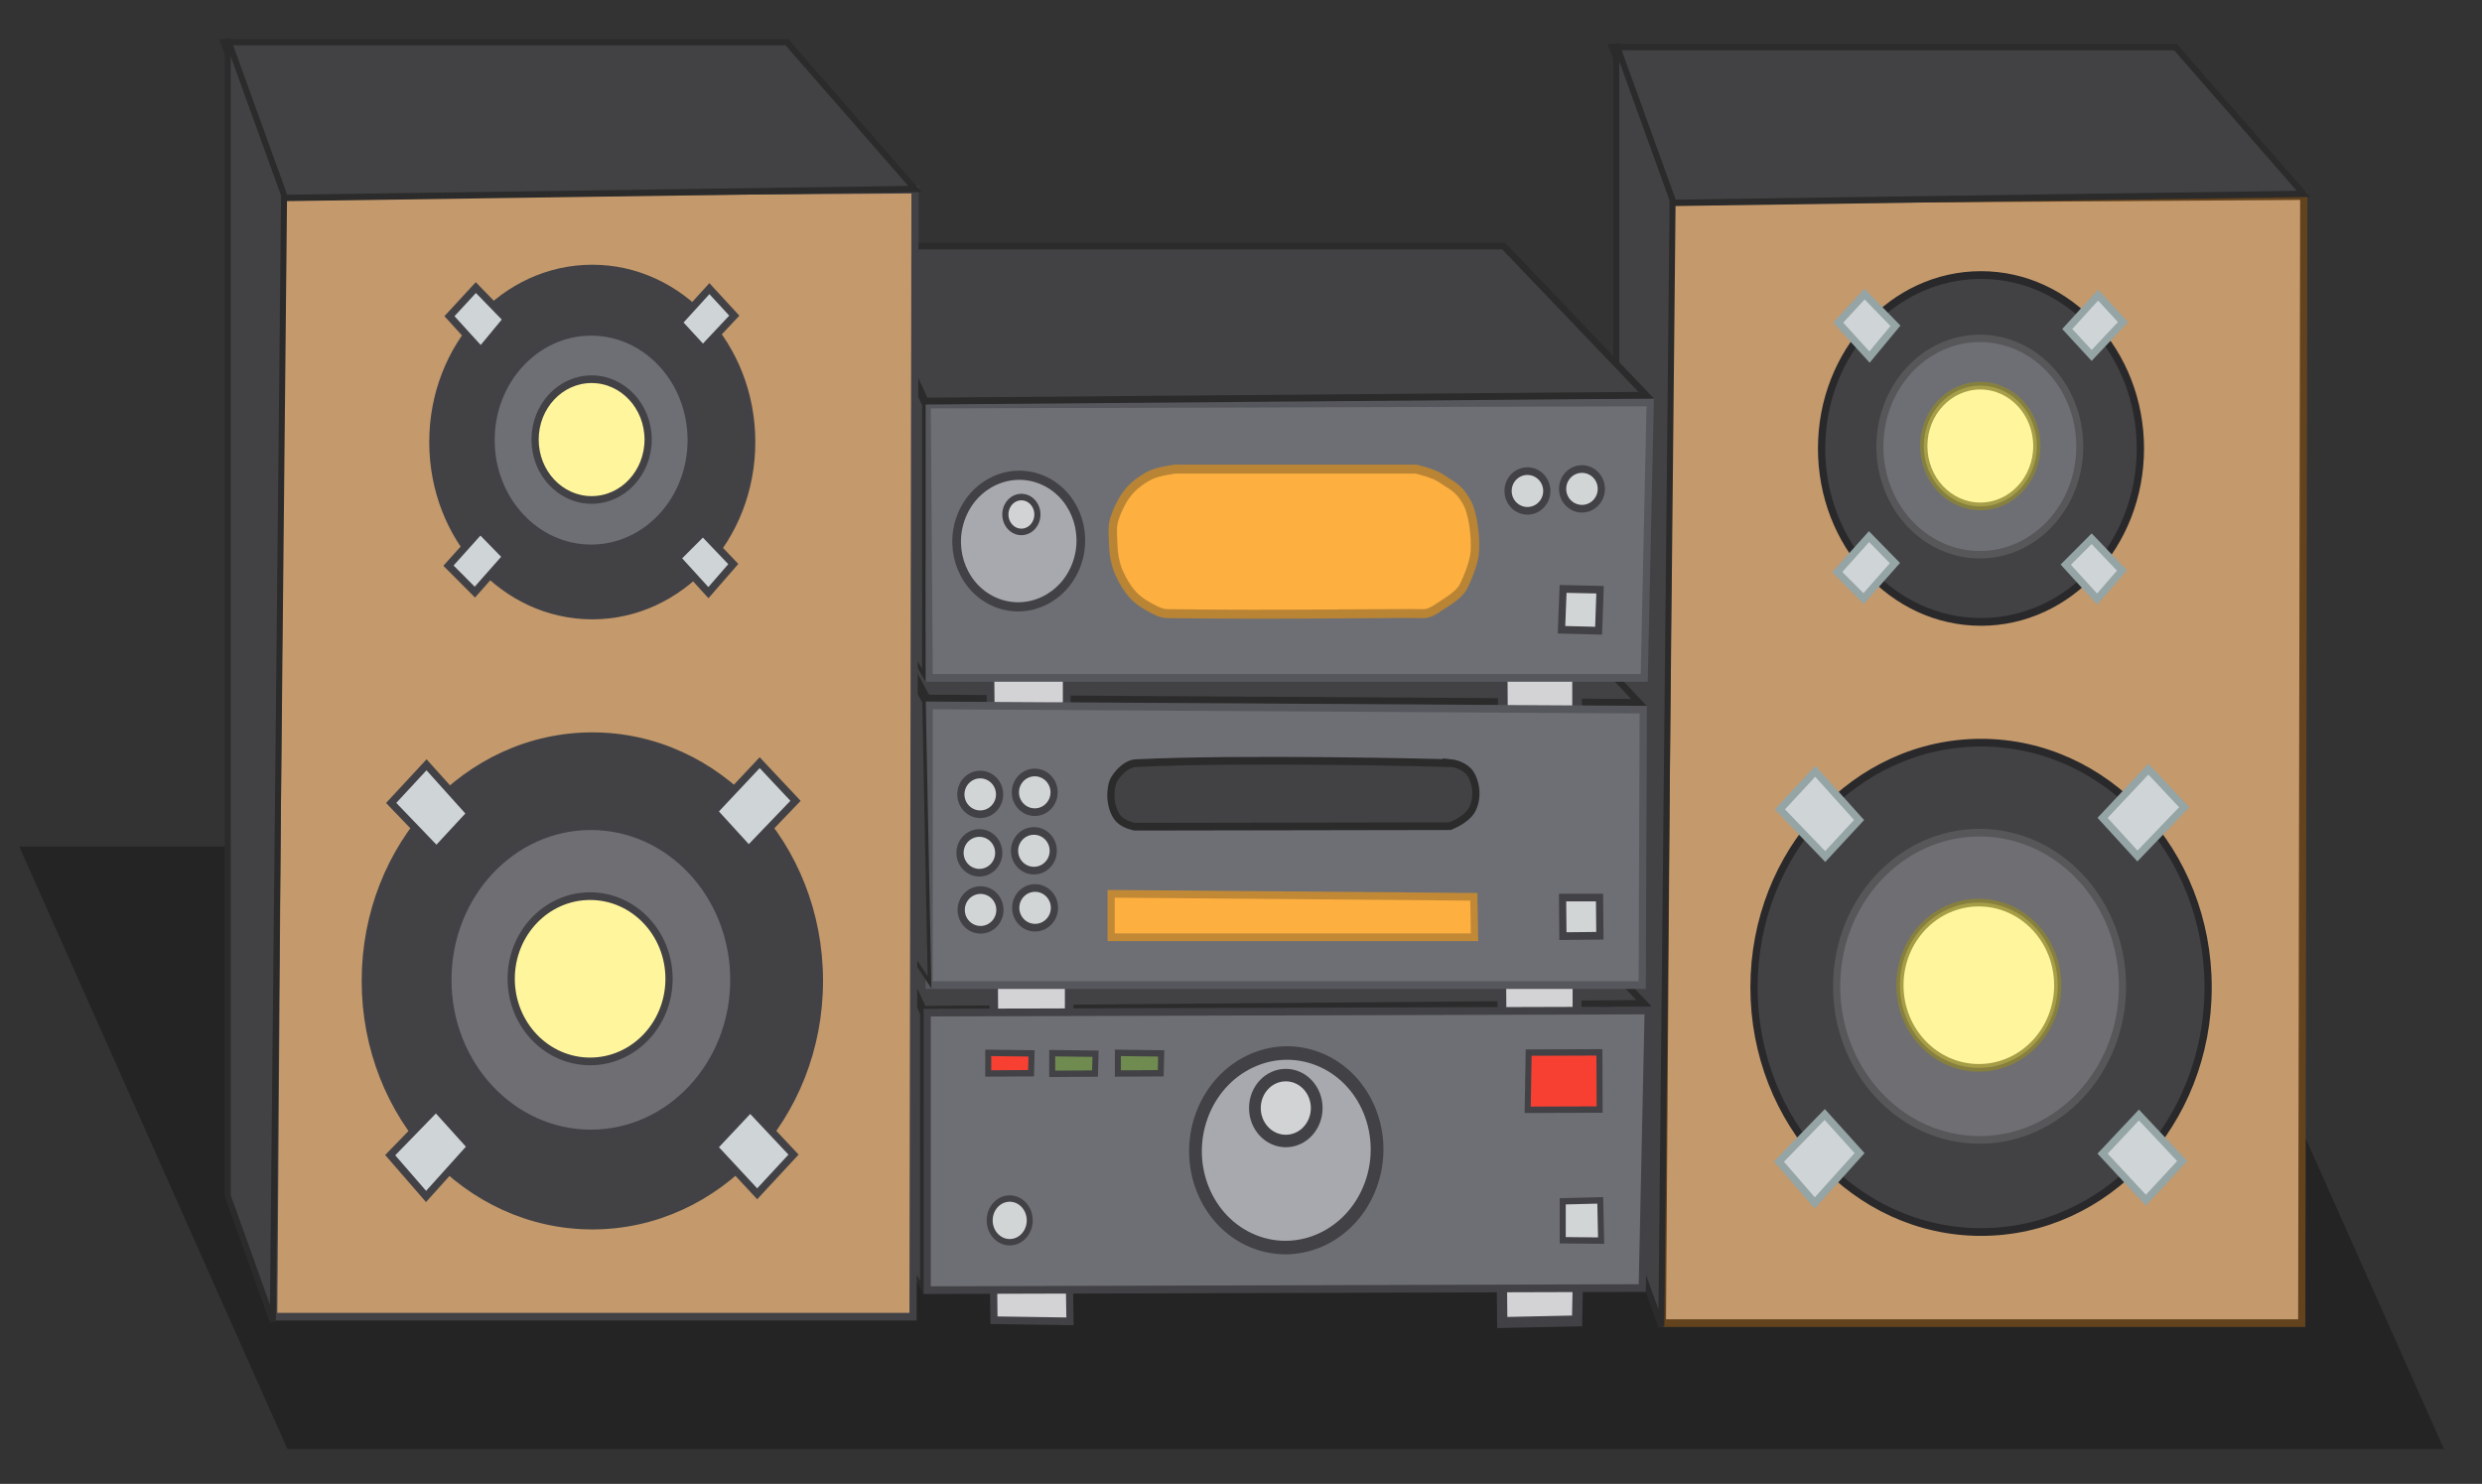 <?xml version="1.0" encoding="UTF-8" standalone="no"?>
<!-- Created with Inkscape (http://www.inkscape.org/) -->

<svg
   width="97mm"
   height="58mm"
   viewBox="0 0 97 58"
   version="1.1"
   id="svg1"
   xml:space="preserve"
   inkscape:version="1.4 (86a8ad7, 2024-10-11)"
   sodipodi:docname="Sonido.svg"
   xmlns:inkscape="http://www.inkscape.org/namespaces/inkscape"
   xmlns:sodipodi="http://sodipodi.sourceforge.net/DTD/sodipodi-0.dtd"
   xmlns="http://www.w3.org/2000/svg"
   xmlns:svg="http://www.w3.org/2000/svg"><rect x="0" y="0" width="97" height="58" fill="#333333" stroke="none"/><sodipodi:namedview
     id="namedview1"
     pagecolor="#505050"
     bordercolor="#ffffff"
     borderopacity="1"
     inkscape:showpageshadow="0"
     inkscape:pageopacity="0"
     inkscape:pagecheckerboard="1"
     inkscape:deskcolor="#505050"
     inkscape:document-units="mm"
     inkscape:zoom="1"
     inkscape:cx="279"
     inkscape:cy="188"
     inkscape:window-width="1440"
     inkscape:window-height="878"
     inkscape:window-x="-6"
     inkscape:window-y="-6"
     inkscape:window-maximized="1"
     inkscape:current-layer="layer1" /><defs
     id="defs1" /><g
     inkscape:label="Capa 1"
     inkscape:groupmode="layer"
     id="layer1"><g
       id="g39"
       transform="matrix(-0.94,0,0,1,161.894,-72.496)"><rect
         style="fill:#000000;fill-opacity:0.29;stroke:none;stroke-width:0.168;stroke-linecap:round;stroke-dasharray:none;stroke-opacity:0.29;paint-order:markers fill stroke"
         id="rect38"
         width="89.661"
         height="26.052"
         x="131.756"
         y="116.796"
         transform="matrix(1,0,-0.428,0.904,0,0)" /><g
         id="g36"
         transform="translate(13.096,4.303)"><g
           id="g18"
           style="display:inline"><path
             style="fill:#c4996c;fill-opacity:1;stroke:#63431e;stroke-width:0.3;stroke-linecap:round;stroke-dasharray:none;stroke-opacity:1;paint-order:markers fill stroke"
             d="m 63.351,75.856 26.334,0.166 0.331,43.89 H 63.434 Z"
             id="path1" /><ellipse
             style="fill:#424244;fill-opacity:1;stroke:#29292b;stroke-width:0.303;stroke-linecap:round;stroke-dasharray:none;stroke-opacity:1;paint-order:markers fill stroke"
             id="path3"
             cx="76.77"
             cy="85.723"
             rx="6.627"
             ry="6.779" /><ellipse
             style="fill:#424244;fill-opacity:1;stroke:#29292b;stroke-width:0.301;stroke-linecap:round;stroke-dasharray:none;stroke-opacity:1;paint-order:markers fill stroke"
             id="path4"
             cx="76.767"
             cy="106.786"
             rx="9.44"
             ry="9.564" /><ellipse
             style="fill:#6e6f74;fill-opacity:1;stroke:#57575a;stroke-width:0.291;stroke-linecap:round;stroke-dasharray:none;stroke-opacity:1;paint-order:markers fill stroke"
             id="path5"
             cx="76.818"
             cy="85.648"
             rx="4.155"
             ry="4.228" /><ellipse
             style="fill:#fff59c;fill-opacity:1;stroke:#8e8631;stroke-width:0.3;stroke-linecap:round;stroke-dasharray:none;stroke-opacity:0.778;paint-order:markers fill stroke"
             id="path6"
             cx="76.798"
             cy="85.627"
             rx="2.35"
             ry="2.36" /><ellipse
             style="fill:#6e6e73;fill-opacity:1;stroke:#57575a;stroke-width:0.298;stroke-linecap:round;stroke-dasharray:none;stroke-opacity:1;paint-order:markers fill stroke"
             id="path7"
             cx="76.829"
             cy="106.744"
             rx="5.943"
             ry="6.005" /><ellipse
             style="fill:#fff59c;fill-opacity:1;stroke:#8d8430;stroke-width:0.3;stroke-linecap:round;stroke-dasharray:none;stroke-opacity:0.78;paint-order:markers fill stroke"
             id="path8"
             cx="76.86"
             cy="106.703"
             rx="3.281"
             ry="3.23" /><path
             style="fill:#cfd4d7;fill-opacity:1;stroke:#95a4a4;stroke-width:0.3;stroke-linecap:round;stroke-dasharray:none;stroke-opacity:1;paint-order:markers fill stroke"
             d="m 71.901,79.727 -1.035,1.056 1.304,1.304 1.014,-1.035 z"
             id="path9" /><path
             style="fill:#cfd4d7;fill-opacity:1;stroke:#95a4a4;stroke-width:0.3;stroke-linecap:round;stroke-dasharray:none;stroke-opacity:1;paint-order:markers fill stroke"
             d="m 72.17,89.25 -1.263,1.242 1.035,1.118 1.304,-1.346 z"
             id="path10" /><path
             style="fill:#cfd4d7;fill-opacity:1;stroke:#95a4a4;stroke-width:0.3;stroke-linecap:round;stroke-dasharray:none;stroke-opacity:1;paint-order:markers fill stroke"
             d="m 69.81,98.256 1.905,1.905 -1.449,1.491 -1.946,-1.905 z"
             id="path11" /><path
             style="fill:#cfd4d7;fill-opacity:1;stroke:#95a4a4;stroke-width:0.3;stroke-linecap:round;stroke-dasharray:none;stroke-opacity:1;paint-order:markers fill stroke"
             d="m 70.204,111.775 1.511,1.511 -1.801,1.822 -1.511,-1.532 z"
             id="path12" /><path
             style="fill:#cfd4d7;fill-opacity:1;stroke:#95a4a4;stroke-width:0.3;stroke-linecap:round;stroke-dasharray:none;stroke-opacity:1;paint-order:markers fill stroke"
             d="m 83.267,111.755 -1.449,1.511 1.863,1.946 1.491,-1.615 z"
             id="path13" /><path
             style="fill:#cfd4d7;fill-opacity:1;stroke:#95a4a4;stroke-width:0.3;stroke-linecap:round;stroke-dasharray:none;stroke-opacity:1;paint-order:markers fill stroke"
             d="m 83.661,98.339 -1.822,1.905 1.408,1.429 1.884,-1.843 z"
             id="path14" /><path
             style="fill:#cfd4d7;fill-opacity:1;stroke:#95a4a4;stroke-width:0.3;stroke-linecap:round;stroke-dasharray:none;stroke-opacity:1;paint-order:markers fill stroke"
             d="m 80.327,80.928 1.284,-1.242 1.097,1.118 -1.304,1.346 z"
             id="path15" /><path
             style="fill:#cfd4d7;fill-opacity:1;stroke:#95a4a4;stroke-width:0.3;stroke-linecap:round;stroke-dasharray:none;stroke-opacity:1;paint-order:markers fill stroke"
             d="m 81.425,89.168 -1.077,1.035 1.304,1.387 1.097,-1.035 z"
             id="path16" /></g><path
           style="fill:#424244;fill-opacity:1;stroke:#2b2b2b;stroke-width:0.25;stroke-linecap:round;stroke-dasharray:none;stroke-opacity:1;paint-order:markers fill stroke"
           d="m 63.358,75.772 5.329,-5.739 h 23.423 l -2.518,6.09 z"
           id="path35" /><path
           style="fill:#424244;fill-opacity:1;stroke:#2b2b2b;stroke-width:0.25;stroke-linecap:round;stroke-dasharray:none;stroke-opacity:1;paint-order:markers fill stroke"
           d="M 91.934,69.917 V 115.123 L 90.06,120.041 89.592,76.007 Z"
           id="path36" /></g><g
         id="g34"
         transform="translate(11.698,4.256)"><path
           style="display:inline;fill:#424244;fill-opacity:1;stroke:#2b2b2b;stroke-width:0.145;stroke-linecap:round;stroke-dasharray:none;stroke-opacity:1;paint-order:markers fill stroke"
           d="m 128.482,101.605 v 11.794 l -2.999,4.927 10e-4,-10.717 z"
           id="path36-3-8"
           sodipodi:nodetypes="ccccc"
           transform="translate(-3.279,0.234)" /><path
           style="fill:#424244;fill-opacity:1;stroke:#2b2b2b;stroke-width:0.268;stroke-linecap:round;stroke-dasharray:none;stroke-opacity:1;paint-order:markers fill stroke"
           d="m 95.669,95.462 5.865,-5.861 26.843,0.327 -3.12,5.366 z"
           id="path35-8-2"
           sodipodi:nodetypes="ccccc"
           transform="translate(-3.279,0.234)" /><path
           style="display:inline;fill:#424244;fill-opacity:1;stroke:#2b2b2b;stroke-width:0.268;stroke-linecap:round;stroke-dasharray:none;stroke-opacity:1;paint-order:markers fill stroke"
           d="m 95.451,107.227 5.93,-5.832 h 27.03 l -2.991,6.062 z"
           id="path35-8-9"
           sodipodi:nodetypes="ccccc"
           transform="translate(-3.279,0.234)" /><path
           style="fill:#d3d3d5;fill-opacity:1;stroke:#424246;stroke-width:0.298;stroke-linecap:round;stroke-dasharray:none;stroke-opacity:1;paint-order:markers fill stroke"
           d="m 116.074,118.083 -0.031,1.805 3.161,-0.044 0.021,-1.702 z"
           id="path33" /><path
           style="fill:#d3d3d5;fill-opacity:1;stroke:#424246;stroke-width:0.356;stroke-linecap:round;stroke-dasharray:none;stroke-opacity:1;paint-order:markers fill stroke"
           d="m 116.078,106.23 v 1.871 l 3.129,0.061 0.014,-1.871 z"
           id="path29-8"
           sodipodi:nodetypes="ccccc" /><path
           style="fill:#d3d3d5;fill-opacity:1;stroke:#424246;stroke-width:0.323;stroke-linecap:round;stroke-dasharray:none;stroke-opacity:1;paint-order:markers fill stroke"
           d="m 116.179,94.339 v 1.523 l 3.162,0.05 0.014,-1.523 z"
           id="path29-9"
           sodipodi:nodetypes="ccccc" /><path
           style="fill:#d3d3d5;fill-opacity:1;stroke:#424246;stroke-width:0.402;stroke-linecap:round;stroke-dasharray:none;stroke-opacity:1;paint-order:markers fill stroke"
           d="m 94.961,93.919 -2e-6,2.427 3.082,0.08 0.014,-2.427 z"
           id="path29-6"
           sodipodi:nodetypes="ccccc" /><path
           style="fill:#d3d3d5;fill-opacity:1;stroke:#424246;stroke-width:0.427;stroke-linecap:round;stroke-dasharray:none;stroke-opacity:1;paint-order:markers fill stroke"
           d="m 94.921,117.975 0.04,1.896 3.111,0.063 0.02,-2.054 z"
           id="path28" /><path
           style="fill:#d3d3d5;fill-opacity:1;stroke:#424246;stroke-width:0.366;stroke-linecap:round;stroke-dasharray:none;stroke-opacity:1;paint-order:markers fill stroke"
           d="m 94.964,105.914 -2e-6,1.982 3.119,0.065 0.014,-1.982 z"
           id="path29"
           sodipodi:nodetypes="ccccc" /><path
           style="fill:#6e6f74;fill-opacity:1;stroke:#56575c;stroke-width:0.3;stroke-linecap:round;stroke-dasharray:none;stroke-opacity:1;paint-order:markers fill stroke"
           d="m 91.921,83.971 0.248,10.766 h 29.729 l 0.083,-10.683 z"
           id="path18" /><path
           style="fill:#6e6f74;fill-opacity:1;stroke:#56575c;stroke-width:0.3;stroke-linecap:round;stroke-dasharray:none;stroke-opacity:1;paint-order:markers fill stroke"
           d="m 92.211,95.979 0.041,10.766 H 121.899 V 95.813 Z"
           id="path20" /><path
           style="fill:#6e6f74;fill-opacity:1;stroke:#424246;stroke-width:0.3;stroke-linecap:round;stroke-dasharray:none;stroke-opacity:1;paint-order:markers fill stroke"
           d="m 92.004,107.738 0.248,10.848 29.729,0.083 v -10.848 z"
           id="path21" /><path
           style="fill:#d2d5d6;fill-opacity:1;stroke:#424246;stroke-width:0.3;stroke-linecap:round;stroke-dasharray:none;stroke-opacity:1;paint-order:markers fill stroke"
           d="m 94.006,91.29 0.059,1.603 1.544,-0.037 -0.066,-1.596 z"
           id="path22" /><path
           style="fill:#424244;fill-opacity:1;stroke:#2b2b2b;stroke-width:0.3;stroke-linecap:round;stroke-dasharray:none;stroke-opacity:1;paint-order:markers fill stroke"
           d="m 100.182,98.07 c 0.485,-0.016 8.662,-0.205 13.126,0 0.352,0.016 0.673,0.305 0.875,0.594 0.127,0.183 0.158,0.44 0.16,0.648 0.003,0.286 -0.079,0.707 -0.345,0.958 -0.229,0.215 -0.648,0.284 -0.648,0.284 l -13.105,-0.021 c 0,0 -0.494,-0.17 -0.789,-0.474 -0.243,-0.251 -0.296,-0.613 -0.288,-0.872 0.007,-0.212 0.105,-0.609 0.312,-0.806 0.285,-0.271 0.703,-0.312 0.703,-0.312 z"
           id="path23"
           sodipodi:nodetypes="csassccsssc" /><path
           style="fill:#fdaf40;fill-opacity:1;stroke:#c18936;stroke-width:0.3;stroke-linecap:round;stroke-dasharray:none;stroke-opacity:1;paint-order:markers fill stroke"
           d="m 99.254,103.294 -0.029,1.581 h 15.108 v -1.698 z"
           id="path24" /><ellipse
           style="fill:#d2d5d6;fill-opacity:1;stroke:#424246;stroke-width:0.3;stroke-linecap:round;stroke-dasharray:none;stroke-opacity:1;paint-order:markers fill stroke"
           id="path25"
           cx="117.509"
           cy="99.21"
           rx="0.805"
           ry="0.776" /><ellipse
           style="fill:#d2d5d6;fill-opacity:1;stroke:#424246;stroke-width:0.3;stroke-linecap:round;stroke-dasharray:none;stroke-opacity:1;paint-order:markers fill stroke"
           id="path25-8"
           cx="119.776"
           cy="99.291"
           rx="0.805"
           ry="0.776" /><ellipse
           style="fill:#d2d5d6;fill-opacity:1;stroke:#424246;stroke-width:0.3;stroke-linecap:round;stroke-dasharray:none;stroke-opacity:1;paint-order:markers fill stroke"
           id="path25-2"
           cx="94.758"
           cy="87.349"
           rx="0.805"
           ry="0.776" /><ellipse
           style="fill:#d2d5d6;fill-opacity:1;stroke:#424246;stroke-width:0.3;stroke-linecap:round;stroke-dasharray:none;stroke-opacity:1;paint-order:markers fill stroke"
           id="path25-8-3"
           cx="97.025"
           cy="87.431"
           rx="0.805"
           ry="0.776" /><ellipse
           style="fill:#d2d5d6;fill-opacity:1;stroke:#424246;stroke-width:0.3;stroke-linecap:round;stroke-dasharray:none;stroke-opacity:1;paint-order:markers fill stroke"
           id="path25-1"
           cx="117.544"
           cy="101.495"
           rx="0.805"
           ry="0.776" /><ellipse
           style="fill:#d2d5d6;fill-opacity:1;stroke:#424246;stroke-width:0.3;stroke-linecap:round;stroke-dasharray:none;stroke-opacity:1;paint-order:markers fill stroke"
           id="path25-8-8"
           cx="119.811"
           cy="101.576"
           rx="0.805"
           ry="0.776" /><ellipse
           style="fill:#d2d5d6;fill-opacity:1;stroke:#424246;stroke-width:0.3;stroke-linecap:round;stroke-dasharray:none;stroke-opacity:1;paint-order:markers fill stroke"
           id="path25-9"
           cx="117.495"
           cy="103.725"
           rx="0.805"
           ry="0.776" /><ellipse
           style="fill:#d2d5d6;fill-opacity:1;stroke:#424246;stroke-width:0.3;stroke-linecap:round;stroke-dasharray:none;stroke-opacity:1;paint-order:markers fill stroke"
           id="path25-8-5"
           cx="119.762"
           cy="103.807"
           rx="0.805"
           ry="0.776" /><path
           style="fill:#d2d5d6;fill-opacity:1;stroke:#424246;stroke-width:0.3;stroke-linecap:round;stroke-dasharray:none;stroke-opacity:1;paint-order:markers fill stroke"
           d="m 94.028,103.323 -0.015,1.493 1.537,0.015 0.015,-1.508 z"
           id="path26" /><ellipse
           style="fill:#a8a9ae;fill-opacity:1;stroke:#424246;stroke-width:0.36;stroke-linecap:round;stroke-dasharray:none;stroke-opacity:1;paint-order:markers fill stroke"
           id="path25-13"
           cx="77.361"
           cy="125.595"
           rx="2.571"
           ry="2.581"
           transform="matrix(0.935,-0.356,0.365,0.931,0,0)" /><ellipse
           style="fill:#d2d3d5;fill-opacity:1;stroke:#424246;stroke-width:0.256;stroke-linecap:round;stroke-dasharray:none;stroke-opacity:1;paint-order:markers fill stroke"
           id="path25-8-87"
           cx="118.065"
           cy="88.35"
           rx="0.666"
           ry="0.681" /><ellipse
           style="fill:#a8a9ae;fill-opacity:1;stroke:#424246;stroke-width:0.53;stroke-linecap:round;stroke-dasharray:none;stroke-opacity:1;paint-order:markers fill stroke"
           id="path25-13-7"
           cx="58.956"
           cy="144.171"
           rx="3.767"
           ry="3.812"
           transform="matrix(0.933,-0.359,0.361,0.932,0,0)" /><ellipse
           style="fill:#d2d3d5;fill-opacity:1;stroke:#424246;stroke-width:0.488;stroke-linecap:round;stroke-dasharray:none;stroke-opacity:1;paint-order:markers fill stroke"
           id="path25-8-87-9"
           cx="107.071"
           cy="111.551"
           rx="1.285"
           ry="1.288" /><path
           style="fill:#fdaf40;fill-opacity:1;stroke:#b98434;stroke-width:0.35;stroke-linecap:round;stroke-dasharray:none;stroke-opacity:1;paint-order:markers fill stroke"
           d="m 111.668,86.576 h -10.013 c 0,0 -0.722,0.155 -1.025,0.351 -0.324,0.211 -0.639,0.341 -0.878,0.644 -0.24,0.304 -0.335,0.517 -0.425,0.893 -0.096,0.401 -0.159,1.04 -0.102,1.449 0.051,0.372 0.266,0.882 0.439,1.215 0.188,0.361 0.644,0.598 0.952,0.791 0.293,0.184 0.498,0.318 0.776,0.307 0.703,-0.026 6.049,0.061 10.599,0 0.29,-0.004 0.563,-0.158 0.82,-0.293 0.223,-0.117 0.439,-0.259 0.615,-0.439 0.231,-0.236 0.41,-0.524 0.556,-0.82 0.178,-0.36 0.252,-0.755 0.264,-1.156 0.009,-0.334 0.061,-0.664 -0.044,-0.981 -0.109,-0.328 -0.275,-0.66 -0.483,-0.937 -0.259,-0.345 -0.635,-0.606 -1.025,-0.791 -0.317,-0.15 -1.025,-0.234 -1.025,-0.234 z"
           id="path27"
           sodipodi:nodetypes="ccsssssssssssssssc" /><path
           style="fill:#708b50;fill-opacity:1;stroke:#424246;stroke-width:0.25;stroke-linecap:round;stroke-dasharray:none;stroke-opacity:1;paint-order:markers fill stroke"
           d="m 112.251,109.415 0.021,0.776 1.78,0.01 v -0.807 z"
           id="path30" /><path
           style="fill:#708b50;fill-opacity:1;stroke:#424246;stroke-width:0.25;stroke-linecap:round;stroke-dasharray:none;stroke-opacity:1;paint-order:markers fill stroke"
           d="m 114.982,109.427 0.021,0.776 1.78,0.01 v -0.807 z"
           id="path30-2" /><path
           style="fill:#f74032;fill-opacity:1;stroke:#424246;stroke-width:0.25;stroke-linecap:round;stroke-dasharray:none;stroke-opacity:1;paint-order:markers fill stroke"
           d="m 117.641,109.414 0.021,0.776 1.78,0.01 v -0.807 z"
           id="path30-24" /><path
           style="fill:#f74032;fill-opacity:1;stroke:#424246;stroke-width:0.25;stroke-linecap:round;stroke-dasharray:none;stroke-opacity:1;paint-order:markers fill stroke"
           d="m 94.033,109.374 -0.01,2.236 2.992,0.01 -0.041,-2.236 z"
           id="path31" /><path
           style="fill:#d2d5d6;fill-opacity:1;stroke:#424246;stroke-width:0.25;stroke-linecap:round;stroke-dasharray:none;stroke-opacity:1;paint-order:markers fill stroke"
           d="m 95.557,115.196 v 1.522 l -1.596,0.015 0.037,-1.574 z"
           id="path32" /><ellipse
           style="fill:#d2d5d6;fill-opacity:1;stroke:#424246;stroke-width:0.25;stroke-linecap:round;stroke-dasharray:none;stroke-opacity:1;paint-order:markers fill stroke"
           id="path34"
           cx="118.55"
           cy="115.942"
           rx="0.833"
           ry="0.854" /><path
           style="fill:#424244;fill-opacity:1;stroke:#2b2b2b;stroke-width:0.145;stroke-linecap:round;stroke-dasharray:none;stroke-opacity:1;paint-order:markers fill stroke"
           d="m 128.53,90.061 -0.023,11.572 -3.345,4.772 0.231,-10.956 z"
           id="path36-3-9"
           sodipodi:nodetypes="ccccc"
           transform="translate(-3.279,0.234)" /><path
           style="fill:#424244;fill-opacity:1;stroke:#2b2b2b;stroke-width:0.145;stroke-linecap:round;stroke-dasharray:none;stroke-opacity:1;paint-order:markers fill stroke"
           d="m 128.454,77.535 -0.059,12.092 -2.995,4.77 -0.003,-10.56 z"
           id="path36-3"
           sodipodi:nodetypes="ccccc"
           transform="translate(-3.279,0.234)" /><path
           style="fill:#424244;fill-opacity:1;stroke:#2b2b2b;stroke-width:0.268;stroke-linecap:round;stroke-dasharray:none;stroke-opacity:1;paint-order:markers fill stroke"
           d="m 95.365,83.454 5.93,-5.832 h 27.03 l -2.991,6.062 z"
           id="path35-8"
           sodipodi:nodetypes="ccccc"
           transform="translate(-3.279,0.234)" /></g><g
         id="g37"
         transform="translate(5.238,4.584)"><g
           id="g18-4"
           transform="translate(65.595,-0.533)"
           style="stroke:#424246;stroke-opacity:1"><path
             style="fill:#c4996c;fill-opacity:1;stroke:#424246;stroke-width:0.3;stroke-linecap:round;stroke-dasharray:none;stroke-opacity:1;paint-order:markers fill stroke"
             d="m 63.351,75.856 26.334,0.166 0.331,43.89 H 63.434 Z"
             id="path1-5" /><ellipse
             style="fill:#424244;fill-opacity:1;stroke:#424246;stroke-width:0.303;stroke-linecap:round;stroke-dasharray:none;stroke-opacity:1;paint-order:markers fill stroke"
             id="path3-5"
             cx="76.77"
             cy="85.723"
             rx="6.627"
             ry="6.779" /><ellipse
             style="fill:#424244;fill-opacity:1;stroke:#424246;stroke-width:0.301;stroke-linecap:round;stroke-dasharray:none;stroke-opacity:1;paint-order:markers fill stroke"
             id="path4-1"
             cx="76.767"
             cy="106.786"
             rx="9.44"
             ry="9.564" /><ellipse
             style="fill:#6e6f74;fill-opacity:1;stroke:#424246;stroke-width:0.291;stroke-linecap:round;stroke-dasharray:none;stroke-opacity:1;paint-order:markers fill stroke"
             id="path5-7"
             cx="76.818"
             cy="85.648"
             rx="4.155"
             ry="4.228" /><ellipse
             style="fill:#fff59c;fill-opacity:1;stroke:#424246;stroke-width:0.3;stroke-linecap:round;stroke-dasharray:none;stroke-opacity:1;paint-order:markers fill stroke"
             id="path6-1"
             cx="76.798"
             cy="85.627"
             rx="2.35"
             ry="2.36" /><ellipse
             style="fill:#6e6e73;fill-opacity:1;stroke:#424246;stroke-width:0.298;stroke-linecap:round;stroke-dasharray:none;stroke-opacity:1;paint-order:markers fill stroke"
             id="path7-1"
             cx="76.829"
             cy="106.744"
             rx="5.943"
             ry="6.005" /><ellipse
             style="fill:#fff59c;fill-opacity:1;stroke:#424246;stroke-width:0.3;stroke-linecap:round;stroke-dasharray:none;stroke-opacity:1;paint-order:markers fill stroke"
             id="path8-5"
             cx="76.86"
             cy="106.703"
             rx="3.281"
             ry="3.23" /><path
             style="fill:#cfd4d7;fill-opacity:1;stroke:#424246;stroke-width:0.3;stroke-linecap:round;stroke-dasharray:none;stroke-opacity:1;paint-order:markers fill stroke"
             d="m 71.901,79.727 -1.035,1.056 1.304,1.304 1.014,-1.035 z"
             id="path9-2" /><path
             style="fill:#cfd4d7;fill-opacity:1;stroke:#424246;stroke-width:0.3;stroke-linecap:round;stroke-dasharray:none;stroke-opacity:1;paint-order:markers fill stroke"
             d="m 72.17,89.25 -1.263,1.242 1.035,1.118 1.304,-1.346 z"
             id="path10-7" /><path
             style="fill:#cfd4d7;fill-opacity:1;stroke:#424246;stroke-width:0.3;stroke-linecap:round;stroke-dasharray:none;stroke-opacity:1;paint-order:markers fill stroke"
             d="m 69.81,98.256 1.905,1.905 -1.449,1.491 -1.946,-1.905 z"
             id="path11-6" /><path
             style="fill:#cfd4d7;fill-opacity:1;stroke:#424246;stroke-width:0.3;stroke-linecap:round;stroke-dasharray:none;stroke-opacity:1;paint-order:markers fill stroke"
             d="m 70.204,111.775 1.511,1.511 -1.801,1.822 -1.511,-1.532 z"
             id="path12-1" /><path
             style="fill:#cfd4d7;fill-opacity:1;stroke:#424246;stroke-width:0.3;stroke-linecap:round;stroke-dasharray:none;stroke-opacity:1;paint-order:markers fill stroke"
             d="m 83.267,111.755 -1.449,1.511 1.863,1.946 1.491,-1.615 z"
             id="path13-4" /><path
             style="fill:#cfd4d7;fill-opacity:1;stroke:#424246;stroke-width:0.3;stroke-linecap:round;stroke-dasharray:none;stroke-opacity:1;paint-order:markers fill stroke"
             d="m 83.661,98.339 -1.822,1.905 1.408,1.429 1.884,-1.843 z"
             id="path14-2" /><path
             style="fill:#cfd4d7;fill-opacity:1;stroke:#424246;stroke-width:0.3;stroke-linecap:round;stroke-dasharray:none;stroke-opacity:1;paint-order:markers fill stroke"
             d="m 80.327,80.928 1.284,-1.242 1.097,1.118 -1.304,1.346 z"
             id="path15-3" /><path
             style="fill:#cfd4d7;fill-opacity:1;stroke:#424246;stroke-width:0.3;stroke-linecap:round;stroke-dasharray:none;stroke-opacity:1;paint-order:markers fill stroke"
             d="m 81.425,89.168 -1.077,1.035 1.304,1.387 1.097,-1.035 z"
             id="path16-2" /></g><path
           style="fill:#424244;fill-opacity:1;stroke:#2b2b2b;stroke-width:0.25;stroke-linecap:round;stroke-dasharray:none;stroke-opacity:1;paint-order:markers fill stroke"
           d="m 128.946,75.299 5.329,-5.739 h 23.423 l -2.518,6.09 z"
           id="path35-6" /><path
           style="fill:#424244;fill-opacity:1;stroke:#2b2b2b;stroke-width:0.25;stroke-linecap:round;stroke-dasharray:none;stroke-opacity:1;paint-order:markers fill stroke"
           d="m 157.522,69.443 v 45.206 l -1.874,4.919 -0.468,-44.035 z"
           id="path36-0"
           inkscape:label="path36-0" /></g></g></g></svg>
